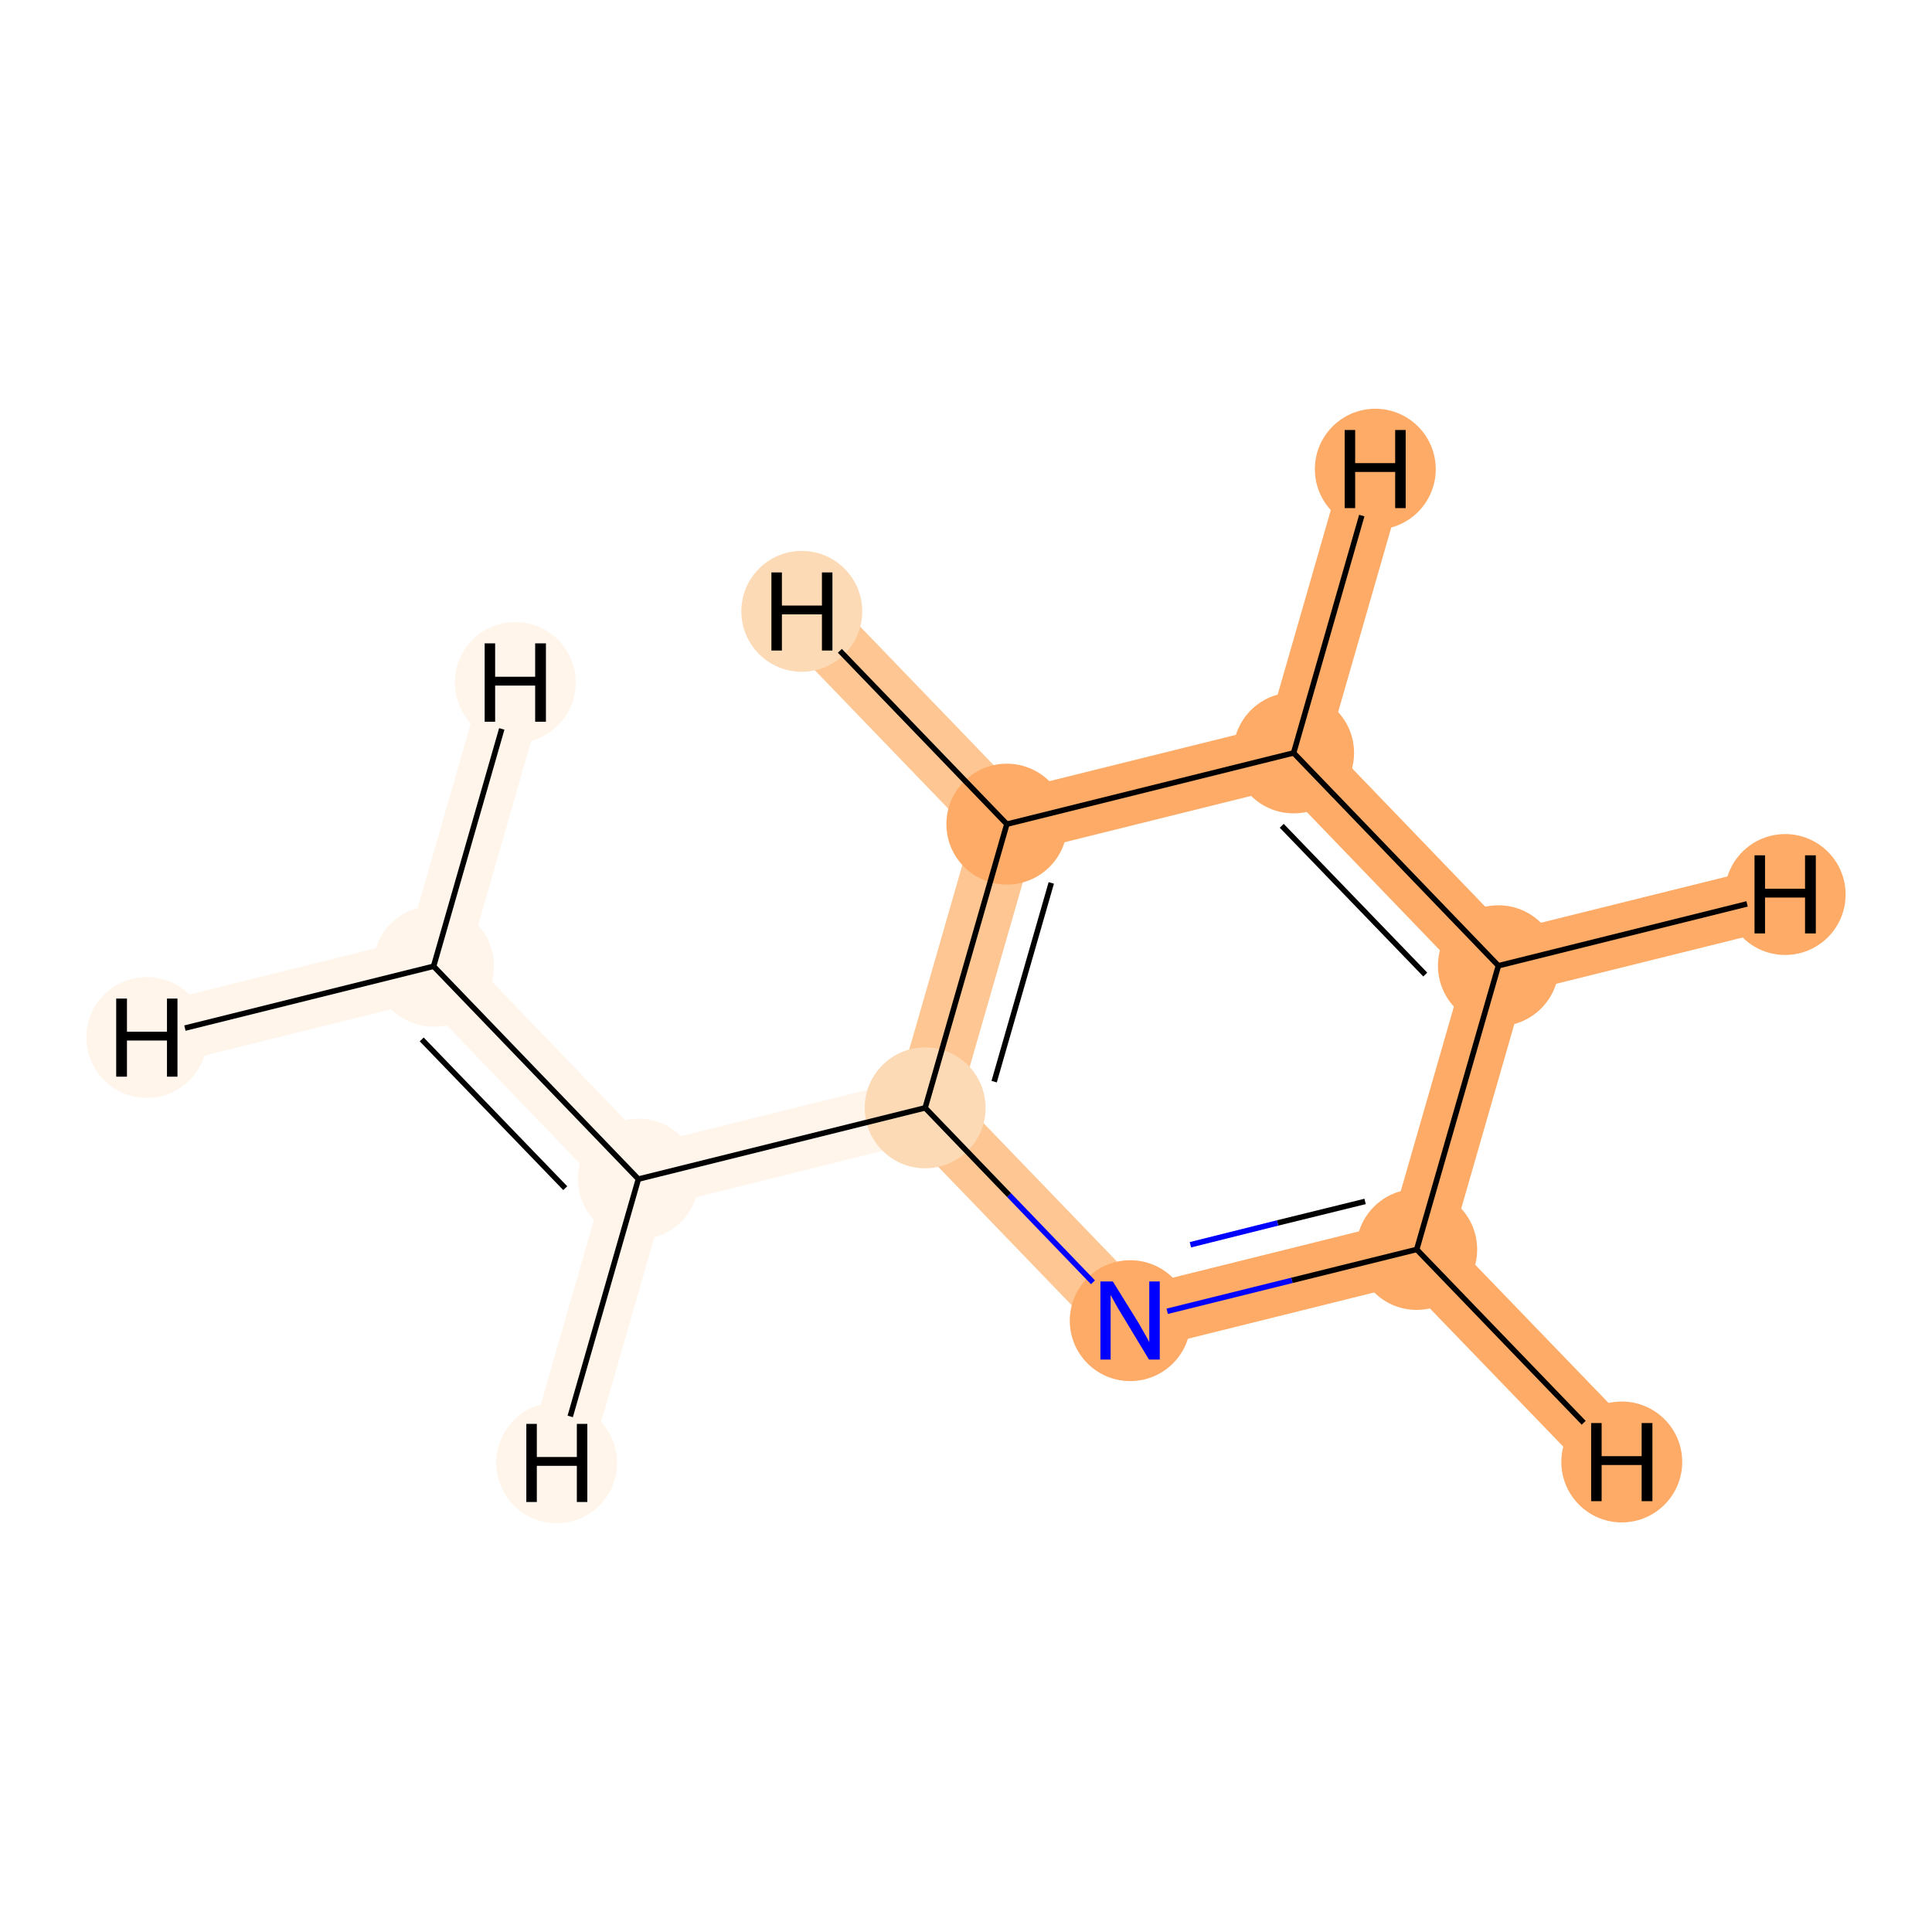 <?xml version='1.0' encoding='iso-8859-1'?>
<svg version='1.1' baseProfile='full'
              xmlns='http://www.w3.org/2000/svg'
                      xmlns:rdkit='http://www.rdkit.org/xml'
                      xmlns:xlink='http://www.w3.org/1999/xlink'
                  xml:space='preserve'
width='700px' height='700px' viewBox='0 0 700 700'>
<!-- END OF HEADER -->
<rect style='opacity:1.0;fill:#FFFFFF;stroke:none' width='700.0' height='700.0' x='0.0' y='0.0'> </rect>
<path d='M 157.1,350.1 L 231.3,427.2' style='fill:none;fill-rule:evenodd;stroke:#FFF5EB;stroke-width:22.8px;stroke-linecap:butt;stroke-linejoin:miter;stroke-opacity:1' />
<path d='M 157.1,350.1 L 53.2,375.9' style='fill:none;fill-rule:evenodd;stroke:#FFF5EB;stroke-width:22.8px;stroke-linecap:butt;stroke-linejoin:miter;stroke-opacity:1' />
<path d='M 157.1,350.1 L 186.7,247.3' style='fill:none;fill-rule:evenodd;stroke:#FFF5EB;stroke-width:22.8px;stroke-linecap:butt;stroke-linejoin:miter;stroke-opacity:1' />
<path d='M 231.3,427.2 L 335.2,401.4' style='fill:none;fill-rule:evenodd;stroke:#FFF5EB;stroke-width:22.8px;stroke-linecap:butt;stroke-linejoin:miter;stroke-opacity:1' />
<path d='M 231.3,427.2 L 201.7,530.0' style='fill:none;fill-rule:evenodd;stroke:#FFF5EB;stroke-width:22.8px;stroke-linecap:butt;stroke-linejoin:miter;stroke-opacity:1' />
<path d='M 335.2,401.4 L 364.8,298.6' style='fill:none;fill-rule:evenodd;stroke:#FDC692;stroke-width:22.8px;stroke-linecap:butt;stroke-linejoin:miter;stroke-opacity:1' />
<path d='M 335.2,401.4 L 409.5,478.5' style='fill:none;fill-rule:evenodd;stroke:#FDC692;stroke-width:22.8px;stroke-linecap:butt;stroke-linejoin:miter;stroke-opacity:1' />
<path d='M 364.8,298.6 L 468.7,272.8' style='fill:none;fill-rule:evenodd;stroke:#FDAB67;stroke-width:22.8px;stroke-linecap:butt;stroke-linejoin:miter;stroke-opacity:1' />
<path d='M 364.8,298.6 L 290.5,221.5' style='fill:none;fill-rule:evenodd;stroke:#FDC692;stroke-width:22.8px;stroke-linecap:butt;stroke-linejoin:miter;stroke-opacity:1' />
<path d='M 468.7,272.8 L 542.9,349.9' style='fill:none;fill-rule:evenodd;stroke:#FDAB67;stroke-width:22.8px;stroke-linecap:butt;stroke-linejoin:miter;stroke-opacity:1' />
<path d='M 468.7,272.8 L 498.3,170.0' style='fill:none;fill-rule:evenodd;stroke:#FDAB67;stroke-width:22.8px;stroke-linecap:butt;stroke-linejoin:miter;stroke-opacity:1' />
<path d='M 542.9,349.9 L 513.3,452.7' style='fill:none;fill-rule:evenodd;stroke:#FDAB67;stroke-width:22.8px;stroke-linecap:butt;stroke-linejoin:miter;stroke-opacity:1' />
<path d='M 542.9,349.9 L 646.8,324.1' style='fill:none;fill-rule:evenodd;stroke:#FDAB67;stroke-width:22.8px;stroke-linecap:butt;stroke-linejoin:miter;stroke-opacity:1' />
<path d='M 513.3,452.7 L 409.5,478.5' style='fill:none;fill-rule:evenodd;stroke:#FDAB67;stroke-width:22.8px;stroke-linecap:butt;stroke-linejoin:miter;stroke-opacity:1' />
<path d='M 513.3,452.7 L 587.6,529.7' style='fill:none;fill-rule:evenodd;stroke:#FDAB67;stroke-width:22.8px;stroke-linecap:butt;stroke-linejoin:miter;stroke-opacity:1' />
<ellipse cx='157.1' cy='350.1' rx='21.4' ry='21.4'  style='fill:#FFF5EB;fill-rule:evenodd;stroke:#FFF5EB;stroke-width:1.0px;stroke-linecap:butt;stroke-linejoin:miter;stroke-opacity:1' />
<ellipse cx='231.3' cy='427.2' rx='21.4' ry='21.4'  style='fill:#FFF5EB;fill-rule:evenodd;stroke:#FFF5EB;stroke-width:1.0px;stroke-linecap:butt;stroke-linejoin:miter;stroke-opacity:1' />
<ellipse cx='335.2' cy='401.4' rx='21.4' ry='21.4'  style='fill:#FDDAB6;fill-rule:evenodd;stroke:#FDDAB6;stroke-width:1.0px;stroke-linecap:butt;stroke-linejoin:miter;stroke-opacity:1' />
<ellipse cx='364.8' cy='298.6' rx='21.4' ry='21.4'  style='fill:#FDAB67;fill-rule:evenodd;stroke:#FDAB67;stroke-width:1.0px;stroke-linecap:butt;stroke-linejoin:miter;stroke-opacity:1' />
<ellipse cx='468.7' cy='272.8' rx='21.4' ry='21.4'  style='fill:#FDAB67;fill-rule:evenodd;stroke:#FDAB67;stroke-width:1.0px;stroke-linecap:butt;stroke-linejoin:miter;stroke-opacity:1' />
<ellipse cx='542.9' cy='349.9' rx='21.4' ry='21.4'  style='fill:#FDAB67;fill-rule:evenodd;stroke:#FDAB67;stroke-width:1.0px;stroke-linecap:butt;stroke-linejoin:miter;stroke-opacity:1' />
<ellipse cx='513.3' cy='452.7' rx='21.4' ry='21.4'  style='fill:#FDAB67;fill-rule:evenodd;stroke:#FDAB67;stroke-width:1.0px;stroke-linecap:butt;stroke-linejoin:miter;stroke-opacity:1' />
<ellipse cx='409.5' cy='478.5' rx='21.4' ry='21.4'  style='fill:#FDAB67;fill-rule:evenodd;stroke:#FDAB67;stroke-width:1.0px;stroke-linecap:butt;stroke-linejoin:miter;stroke-opacity:1' />
<ellipse cx='53.2' cy='375.9' rx='21.4' ry='21.4'  style='fill:#FFF5EB;fill-rule:evenodd;stroke:#FFF5EB;stroke-width:1.0px;stroke-linecap:butt;stroke-linejoin:miter;stroke-opacity:1' />
<ellipse cx='186.7' cy='247.3' rx='21.4' ry='21.4'  style='fill:#FFF5EB;fill-rule:evenodd;stroke:#FFF5EB;stroke-width:1.0px;stroke-linecap:butt;stroke-linejoin:miter;stroke-opacity:1' />
<ellipse cx='201.7' cy='530.0' rx='21.4' ry='21.4'  style='fill:#FFF5EB;fill-rule:evenodd;stroke:#FFF5EB;stroke-width:1.0px;stroke-linecap:butt;stroke-linejoin:miter;stroke-opacity:1' />
<ellipse cx='290.5' cy='221.5' rx='21.4' ry='21.4'  style='fill:#FDDAB6;fill-rule:evenodd;stroke:#FDDAB6;stroke-width:1.0px;stroke-linecap:butt;stroke-linejoin:miter;stroke-opacity:1' />
<ellipse cx='498.3' cy='170.0' rx='21.4' ry='21.4'  style='fill:#FDAB67;fill-rule:evenodd;stroke:#FDAB67;stroke-width:1.0px;stroke-linecap:butt;stroke-linejoin:miter;stroke-opacity:1' />
<ellipse cx='646.8' cy='324.1' rx='21.4' ry='21.4'  style='fill:#FDAB67;fill-rule:evenodd;stroke:#FDAB67;stroke-width:1.0px;stroke-linecap:butt;stroke-linejoin:miter;stroke-opacity:1' />
<ellipse cx='587.6' cy='529.7' rx='21.4' ry='21.4'  style='fill:#FDAB67;fill-rule:evenodd;stroke:#FDAB67;stroke-width:1.0px;stroke-linecap:butt;stroke-linejoin:miter;stroke-opacity:1' />
<path class='bond-0 atom-0 atom-1' d='M 157.1,350.1 L 231.3,427.2' style='fill:none;fill-rule:evenodd;stroke:#000000;stroke-width:2.0px;stroke-linecap:butt;stroke-linejoin:miter;stroke-opacity:1' />
<path class='bond-0 atom-0 atom-1' d='M 152.8,376.6 L 204.8,430.5' style='fill:none;fill-rule:evenodd;stroke:#000000;stroke-width:2.0px;stroke-linecap:butt;stroke-linejoin:miter;stroke-opacity:1' />
<path class='bond-8 atom-0 atom-8' d='M 157.1,350.1 L 67.0,372.5' style='fill:none;fill-rule:evenodd;stroke:#000000;stroke-width:2.0px;stroke-linecap:butt;stroke-linejoin:miter;stroke-opacity:1' />
<path class='bond-9 atom-0 atom-9' d='M 157.1,350.1 L 181.8,264.1' style='fill:none;fill-rule:evenodd;stroke:#000000;stroke-width:2.0px;stroke-linecap:butt;stroke-linejoin:miter;stroke-opacity:1' />
<path class='bond-1 atom-1 atom-2' d='M 231.3,427.2 L 335.2,401.4' style='fill:none;fill-rule:evenodd;stroke:#000000;stroke-width:2.0px;stroke-linecap:butt;stroke-linejoin:miter;stroke-opacity:1' />
<path class='bond-10 atom-1 atom-10' d='M 231.3,427.2 L 206.6,513.2' style='fill:none;fill-rule:evenodd;stroke:#000000;stroke-width:2.0px;stroke-linecap:butt;stroke-linejoin:miter;stroke-opacity:1' />
<path class='bond-2 atom-2 atom-3' d='M 335.2,401.4 L 364.8,298.6' style='fill:none;fill-rule:evenodd;stroke:#000000;stroke-width:2.0px;stroke-linecap:butt;stroke-linejoin:miter;stroke-opacity:1' />
<path class='bond-2 atom-2 atom-3' d='M 360.2,391.9 L 380.9,319.9' style='fill:none;fill-rule:evenodd;stroke:#000000;stroke-width:2.0px;stroke-linecap:butt;stroke-linejoin:miter;stroke-opacity:1' />
<path class='bond-7 atom-7 atom-2' d='M 396.0,464.6 L 365.6,433.0' style='fill:none;fill-rule:evenodd;stroke:#0000FF;stroke-width:2.0px;stroke-linecap:butt;stroke-linejoin:miter;stroke-opacity:1' />
<path class='bond-7 atom-7 atom-2' d='M 365.6,433.0 L 335.2,401.4' style='fill:none;fill-rule:evenodd;stroke:#000000;stroke-width:2.0px;stroke-linecap:butt;stroke-linejoin:miter;stroke-opacity:1' />
<path class='bond-3 atom-3 atom-4' d='M 364.8,298.6 L 468.7,272.8' style='fill:none;fill-rule:evenodd;stroke:#000000;stroke-width:2.0px;stroke-linecap:butt;stroke-linejoin:miter;stroke-opacity:1' />
<path class='bond-11 atom-3 atom-11' d='M 364.8,298.6 L 304.3,235.8' style='fill:none;fill-rule:evenodd;stroke:#000000;stroke-width:2.0px;stroke-linecap:butt;stroke-linejoin:miter;stroke-opacity:1' />
<path class='bond-4 atom-4 atom-5' d='M 468.7,272.8 L 542.9,349.9' style='fill:none;fill-rule:evenodd;stroke:#000000;stroke-width:2.0px;stroke-linecap:butt;stroke-linejoin:miter;stroke-opacity:1' />
<path class='bond-4 atom-4 atom-5' d='M 464.4,299.2 L 516.4,353.1' style='fill:none;fill-rule:evenodd;stroke:#000000;stroke-width:2.0px;stroke-linecap:butt;stroke-linejoin:miter;stroke-opacity:1' />
<path class='bond-12 atom-4 atom-12' d='M 468.7,272.8 L 493.4,186.8' style='fill:none;fill-rule:evenodd;stroke:#000000;stroke-width:2.0px;stroke-linecap:butt;stroke-linejoin:miter;stroke-opacity:1' />
<path class='bond-5 atom-5 atom-6' d='M 542.9,349.9 L 513.3,452.7' style='fill:none;fill-rule:evenodd;stroke:#000000;stroke-width:2.0px;stroke-linecap:butt;stroke-linejoin:miter;stroke-opacity:1' />
<path class='bond-13 atom-5 atom-13' d='M 542.9,349.9 L 633.0,327.5' style='fill:none;fill-rule:evenodd;stroke:#000000;stroke-width:2.0px;stroke-linecap:butt;stroke-linejoin:miter;stroke-opacity:1' />
<path class='bond-6 atom-6 atom-7' d='M 513.3,452.7 L 468.1,463.9' style='fill:none;fill-rule:evenodd;stroke:#000000;stroke-width:2.0px;stroke-linecap:butt;stroke-linejoin:miter;stroke-opacity:1' />
<path class='bond-6 atom-6 atom-7' d='M 468.1,463.9 L 422.9,475.1' style='fill:none;fill-rule:evenodd;stroke:#0000FF;stroke-width:2.0px;stroke-linecap:butt;stroke-linejoin:miter;stroke-opacity:1' />
<path class='bond-6 atom-6 atom-7' d='M 494.6,435.3 L 462.9,443.1' style='fill:none;fill-rule:evenodd;stroke:#000000;stroke-width:2.0px;stroke-linecap:butt;stroke-linejoin:miter;stroke-opacity:1' />
<path class='bond-6 atom-6 atom-7' d='M 462.9,443.1 L 431.3,451.0' style='fill:none;fill-rule:evenodd;stroke:#0000FF;stroke-width:2.0px;stroke-linecap:butt;stroke-linejoin:miter;stroke-opacity:1' />
<path class='bond-14 atom-6 atom-14' d='M 513.3,452.7 L 573.8,515.5' style='fill:none;fill-rule:evenodd;stroke:#000000;stroke-width:2.0px;stroke-linecap:butt;stroke-linejoin:miter;stroke-opacity:1' />
<path  class='atom-7' d='M 403.2 464.3
L 412.5 479.3
Q 413.4 480.8, 414.9 483.5
Q 416.4 486.2, 416.4 486.3
L 416.4 464.3
L 420.2 464.3
L 420.2 492.6
L 416.3 492.6
L 406.4 476.2
Q 405.2 474.3, 404.0 472.1
Q 402.8 469.9, 402.4 469.2
L 402.4 492.6
L 398.7 492.6
L 398.7 464.3
L 403.2 464.3
' fill='#0000FF'/>
<path  class='atom-8' d='M 42.1 361.8
L 46.0 361.8
L 46.0 373.8
L 60.5 373.8
L 60.5 361.8
L 64.3 361.8
L 64.3 390.1
L 60.5 390.1
L 60.5 377.0
L 46.0 377.0
L 46.0 390.1
L 42.1 390.1
L 42.1 361.8
' fill='#000000'/>
<path  class='atom-9' d='M 175.6 233.1
L 179.4 233.1
L 179.4 245.2
L 193.9 245.2
L 193.9 233.1
L 197.8 233.1
L 197.8 261.5
L 193.9 261.5
L 193.9 248.4
L 179.4 248.4
L 179.4 261.5
L 175.6 261.5
L 175.6 233.1
' fill='#000000'/>
<path  class='atom-10' d='M 190.7 515.9
L 194.5 515.9
L 194.5 527.9
L 209.0 527.9
L 209.0 515.9
L 212.8 515.9
L 212.8 544.2
L 209.0 544.2
L 209.0 531.1
L 194.5 531.1
L 194.5 544.2
L 190.7 544.2
L 190.7 515.9
' fill='#000000'/>
<path  class='atom-11' d='M 279.5 207.4
L 283.3 207.4
L 283.3 219.4
L 297.8 219.4
L 297.8 207.4
L 301.6 207.4
L 301.6 235.7
L 297.8 235.7
L 297.8 222.6
L 283.3 222.6
L 283.3 235.7
L 279.5 235.7
L 279.5 207.4
' fill='#000000'/>
<path  class='atom-12' d='M 487.2 155.8
L 491.0 155.8
L 491.0 167.8
L 505.5 167.8
L 505.5 155.8
L 509.3 155.8
L 509.3 184.1
L 505.5 184.1
L 505.5 171.0
L 491.0 171.0
L 491.0 184.1
L 487.2 184.1
L 487.2 155.8
' fill='#000000'/>
<path  class='atom-13' d='M 635.7 309.9
L 639.5 309.9
L 639.5 322.0
L 654.0 322.0
L 654.0 309.9
L 657.9 309.9
L 657.9 338.2
L 654.0 338.2
L 654.0 325.2
L 639.5 325.2
L 639.5 338.2
L 635.7 338.2
L 635.7 309.9
' fill='#000000'/>
<path  class='atom-14' d='M 576.5 515.6
L 580.3 515.6
L 580.3 527.6
L 594.8 527.6
L 594.8 515.6
L 598.7 515.6
L 598.7 543.9
L 594.8 543.9
L 594.8 530.8
L 580.3 530.8
L 580.3 543.9
L 576.5 543.9
L 576.5 515.6
' fill='#000000'/>
</svg>

